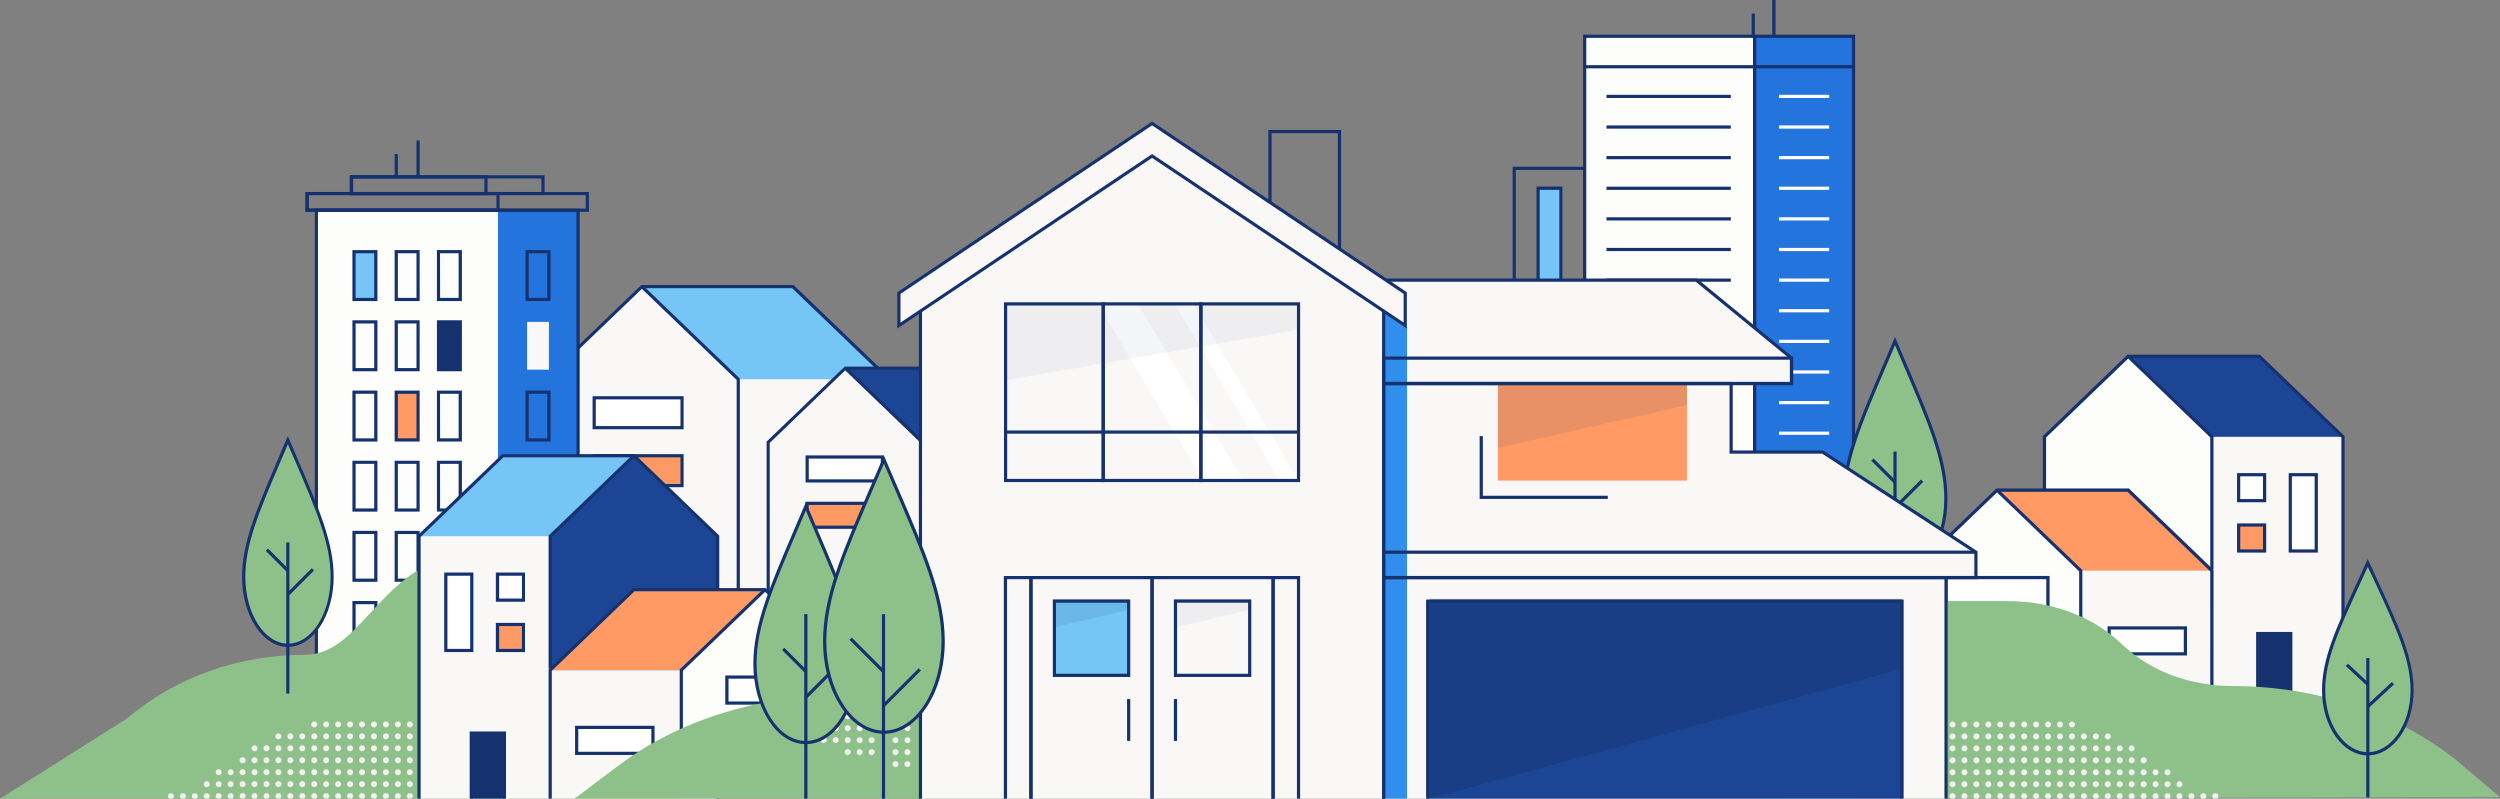 <svg id="Layer_1" data-name="Layer 1" xmlns="http://www.w3.org/2000/svg" viewBox="0 0 1171.98 374.42"><rect x="0" y="0" width="1171.98" height="374.42" fill="#808080" stroke="none"/><defs><style>.cls-1{fill:#f9f8f7;}.cls-2{fill:#76c5f7;}.cls-3{fill:#15326f;}.cls-4{fill:#fff;}.cls-5{fill:#ff9a65;}.cls-6{fill:#fdfdfc;}.cls-7{fill:#2474de;}.cls-8{fill:#1c4695;}.cls-9{fill:none;}.cls-10{fill:#8ec089;}.cls-11{fill:#f3f1ef;}.cls-12{fill:#318eee;}.cls-13{opacity:0.1;}.cls-14{opacity:0.05;}.cls-15{opacity:0.4;}</style></defs><title>lyp-hero</title><polygon class="cls-1" points="371.67 134.35 300.89 134.35 255.7 177.8 255.7 281.51 300.89 281.51 346.09 281.51 416.87 281.51 416.87 177.8 371.67 134.35"/><polygon class="cls-2" points="416.87 177.8 346.09 177.8 300.89 134.35 371.67 134.35 416.87 177.8"/><polygon class="cls-3" points="346.84 281.51 345.34 281.51 345.34 178.12 300.38 134.9 301.42 133.81 346.84 177.48 346.84 281.51"/><rect class="cls-4" x="278.55" y="186.47" width="41.17" height="14.01"/><path class="cls-3" d="M320.47,201.24H277.8V185.72h42.67Zm-41.17-1.5H319V187.22H279.3Z"/><rect class="cls-5" x="278.55" y="213.63" width="41.17" height="14.01"/><path class="cls-3" d="M320.47,228.39H277.8V212.88h42.67Zm-41.17-1.5H319V214.38H279.3Z"/><path class="cls-3" d="M417.62,282.26H255V177.48l45.64-43.88H372l.22.21,45.43,43.67Zm-161.17-1.5H416.12V178.12l-44.75-43H301.2l-44.75,43Z"/><rect class="cls-4" x="360.9" y="214.32" width="14.01" height="14.01"/><path class="cls-3" d="M375.66,229.09H360.15V213.57h15.51Zm-14-1.5h12.51V215.07H361.65Z"/><rect class="cls-5" x="388.05" y="214.32" width="14.01" height="14.01"/><path class="cls-3" d="M402.82,229.09H387.3V213.57h15.52Zm-14-1.5h12.52V215.07H388.8Z"/><rect class="cls-6" x="148.31" y="98.54" width="122.69" height="234.22"/><path class="cls-3" d="M234.19,99.29h-91V90h91Zm-89.46-1.5h88V91.47h-88Z"/><rect class="cls-7" x="233.44" y="98.54" width="37.56" height="234.22" transform="translate(504.45 431.31) rotate(180)"/><path class="cls-3" d="M271.75,333.52H147.56V97.79H271.75ZM149.06,332H270.25V99.29H149.06Z"/><rect class="cls-2" x="165.96" y="117.99" width="10.22" height="22.4"/><path class="cls-3" d="M176.93,141.14H165.21v-23.9h11.72Zm-10.22-1.5h8.72v-20.9h-8.72Z"/><path class="cls-3" d="M196.74,141.14H185v-23.9h11.72Zm-10.22-1.5h8.72v-20.9h-8.72Z"/><path class="cls-3" d="M176.93,174.05H165.21v-23.9h11.72Zm-10.22-1.5h8.72v-20.9h-8.72Z"/><path class="cls-3" d="M196.74,174.05H185v-23.9h11.72Zm-10.22-1.5h8.72v-20.9h-8.72Z"/><path class="cls-3" d="M216.54,141.14H204.82v-23.9h11.72Zm-10.22-1.5H215v-20.9h-8.72Z"/><rect class="cls-3" x="205.57" y="150.9" width="10.22" height="22.4"/><path class="cls-3" d="M216.54,174.05H204.82v-23.9h11.72Zm-10.22-1.5H215v-20.9h-8.72Z"/><path class="cls-3" d="M176.93,207H165.21v-23.9h11.72Zm-10.22-1.5h8.72v-20.9h-8.72Z"/><rect class="cls-5" x="185.77" y="183.8" width="10.22" height="22.4"/><path class="cls-3" d="M196.74,207H185v-23.9h11.72Zm-10.22-1.5h8.72v-20.9h-8.72Z"/><path class="cls-3" d="M216.54,207H204.82v-23.9h11.72Zm-10.22-1.5H215v-20.9h-8.72Z"/><path class="cls-3" d="M176.93,239.85H165.21V216h11.72Zm-10.22-1.5h8.72v-20.9h-8.72Z"/><path class="cls-3" d="M176.93,272.75H165.21v-23.9h11.72Zm-10.22-1.5h8.72v-20.9h-8.72Z"/><path class="cls-3" d="M176.93,305.66H165.21V281.75h11.72Zm-10.22-1.5h8.72V283.25h-8.72Z"/><path class="cls-3" d="M196.74,239.85H185V216h11.72Zm-10.22-1.5h8.72v-20.9h-8.72Z"/><path class="cls-3" d="M216.54,239.85H204.82V216h11.72Zm-10.22-1.5H215v-20.9h-8.72Z"/><path class="cls-3" d="M196.74,272.75H185v-23.9h11.72Zm-10.22-1.5h8.72v-20.9h-8.72Z"/><path class="cls-3" d="M216.54,272.75H204.82v-23.9h11.72Zm-10.22-1.5H215v-20.9h-8.72Z"/><path class="cls-3" d="M258.08,141.14H246.36v-23.9h11.72Zm-10.22-1.5h8.72v-20.9h-8.72Z"/><rect class="cls-1" x="247.11" y="150.9" width="10.22" height="22.4"/><path class="cls-3" d="M258.08,207H246.36v-23.9h11.72Zm-10.22-1.5h8.72v-20.9h-8.72Z"/><path class="cls-3" d="M258.08,239.85H246.36V216h11.72Zm-10.22-1.5h8.72v-20.9h-8.72Z"/><rect class="cls-5" x="247.11" y="249.6" width="10.22" height="22.4"/><path class="cls-3" d="M258.08,272.75H246.36v-23.9h11.72Zm-10.22-1.5h8.72v-20.9h-8.72Z"/><path class="cls-3" d="M276.08,99.29H143.23V90H276.08Zm-131.35-1.5H274.58V91.47H144.73Z"/><path class="cls-3" d="M255.3,91.47H164V82.16H255.3ZM165.52,90H253.8V83.66H165.52Z"/><path class="cls-3" d="M228.58,91.47H164V82.16h64.56ZM165.52,90h61.56V83.66H165.52Z"/><rect class="cls-3" x="185.02" y="72.23" width="1.5" height="10.68"/><rect class="cls-3" x="195.24" y="65.9" width="1.5" height="17"/><rect class="cls-3" x="175.88" y="305.92" width="29.99" height="23.71" transform="translate(-126.89 508.65) rotate(-90)"/><path class="cls-3" d="M203.48,333.52H178.27V302h25.21ZM179.77,332H202v-28.5H179.77Z"/><polygon class="cls-1" points="452.81 172.6 396.25 172.6 360.13 207.32 360.13 304.23 396.25 304.23 432.37 304.23 488.93 304.23 488.93 207.32 452.81 172.6"/><polygon class="cls-8" points="488.93 207.32 432.37 207.32 396.25 172.6 452.81 172.6 488.93 207.32"/><polygon class="cls-9" points="432.37 207.32 396.25 172.6 360.13 207.32 360.13 304.23 432.37 304.23 432.37 207.32"/><polygon class="cls-3" points="433.12 304.23 431.62 304.23 431.62 207.64 395.73 173.14 396.77 172.06 433.12 207 433.12 304.23"/><rect class="cls-4" x="378.39" y="214.25" width="35.27" height="11.2"/><path class="cls-3" d="M414.41,226.21H377.64V213.5h36.77Zm-35.27-1.5h33.77V215H379.14Z"/><rect class="cls-5" x="378.39" y="235.96" width="32.9" height="11.2"/><path class="cls-3" d="M412,247.91h-34.4v-12.7H412Zm-32.9-1.5h31.4v-9.7h-31.4Z"/><path class="cls-3" d="M489.68,305H359.38V207L396,171.85h57.16L489.68,207Zm-128.8-1.5h127.3V207.64l-35.67-34.29h-56l-35.67,34.29Z"/><rect class="cls-4" x="444.2" y="235.96" width="11.2" height="11.2"/><path class="cls-3" d="M456.15,247.91h-12.7v-12.7h12.7Zm-11.2-1.5h9.7v-9.7H445Z"/><rect class="cls-5" x="465.9" y="235.96" width="11.2" height="11.2"/><path class="cls-3" d="M477.85,247.91h-12.7v-12.7h12.7Zm-11.2-1.5h9.7v-9.7h-9.7Z"/><path class="cls-10" d="M319.39,258.72H227c-48,0-55.22,48.23-84,48.23-31.17,0-61.1,10.7-83.32,29.79L0,374.42H319.39Z"/><path class="cls-11" d="M79.39,374.42h1.47a1.4,1.4,0,0,0-.74-2.59,1.4,1.4,0,0,0-.73,2.59Zm5.6,0h1.47a1.4,1.4,0,0,0-.74-2.59,1.4,1.4,0,0,0-.73,2.59Zm5.6,0h1.47a1.4,1.4,0,0,0-.74-2.59,1.4,1.4,0,0,0-.73,2.59Zm6.33-8.19a1.4,1.4,0,1,0,1.4,1.4A1.4,1.4,0,0,0,96.92,366.23Zm-.73,8.19h1.47a1.4,1.4,0,0,0-.74-2.59,1.4,1.4,0,0,0-.73,2.59ZM101.12,362a1.4,1.4,0,1,0,1.4-1.4A1.4,1.4,0,0,0,101.12,362Zm0,5.6a1.4,1.4,0,1,0,1.4-1.4A1.4,1.4,0,0,0,101.12,367.63Zm.67,6.79h1.47a1.4,1.4,0,0,0-.74-2.59,1.4,1.4,0,0,0-.73,2.59ZM106.72,362a1.4,1.4,0,1,0,1.4-1.4A1.4,1.4,0,0,0,106.72,362Zm0,5.6a1.4,1.4,0,1,0,1.4-1.4A1.4,1.4,0,0,0,106.72,367.63Zm.67,6.79h1.47a1.4,1.4,0,0,0-.74-2.59,1.4,1.4,0,0,0-.73,2.59Zm4.93-18a1.4,1.4,0,1,0,1.4-1.4A1.4,1.4,0,0,0,112.32,356.43Zm0,5.6a1.4,1.4,0,1,0,1.4-1.4A1.4,1.4,0,0,0,112.32,362Zm0,5.6a1.4,1.4,0,1,0,1.4-1.4A1.4,1.4,0,0,0,112.32,367.63Zm.67,6.79h1.47a1.4,1.4,0,0,0-.74-2.59,1.4,1.4,0,0,0-.73,2.59Zm4.93-23.59a1.4,1.4,0,1,0,1.4-1.4A1.4,1.4,0,0,0,117.92,350.83Zm0,5.6a1.4,1.4,0,1,0,1.4-1.4A1.4,1.4,0,0,0,117.92,356.43Zm0,5.6a1.4,1.4,0,1,0,1.4-1.4A1.4,1.4,0,0,0,117.92,362Zm0,5.6a1.4,1.4,0,1,0,1.4-1.4A1.4,1.4,0,0,0,117.92,367.63Zm.67,6.79h1.47a1.4,1.4,0,0,0-.74-2.59,1.4,1.4,0,0,0-.73,2.59Zm4.93-23.59a1.4,1.4,0,1,0,1.4-1.4A1.4,1.4,0,0,0,123.52,350.83Zm0,5.6a1.4,1.4,0,1,0,1.4-1.4A1.4,1.4,0,0,0,123.52,356.43Zm0,5.6a1.4,1.4,0,1,0,1.4-1.4A1.4,1.4,0,0,0,123.52,362Zm0,5.6a1.4,1.4,0,1,0,1.4-1.4A1.4,1.4,0,0,0,123.52,367.63Zm.67,6.79h1.47a1.4,1.4,0,0,0-.74-2.59,1.4,1.4,0,0,0-.73,2.59Zm4.93-29.19a1.4,1.4,0,1,0,1.4-1.4A1.4,1.4,0,0,0,129.12,345.23Zm0,5.6a1.4,1.4,0,1,0,1.4-1.4A1.4,1.4,0,0,0,129.12,350.83Zm0,5.6a1.4,1.4,0,1,0,1.4-1.4A1.4,1.4,0,0,0,129.12,356.43Zm0,5.6a1.4,1.4,0,1,0,1.4-1.4A1.4,1.4,0,0,0,129.12,362Zm0,5.6a1.4,1.4,0,1,0,1.4-1.4A1.4,1.4,0,0,0,129.12,367.63Zm.67,6.79h1.47a1.4,1.4,0,0,0-.74-2.59,1.4,1.4,0,0,0-.73,2.59Zm4.93-29.19a1.4,1.4,0,1,0,1.4-1.4A1.4,1.4,0,0,0,134.72,345.23Zm0,5.6a1.4,1.4,0,1,0,1.4-1.4A1.4,1.4,0,0,0,134.72,350.83Zm0,5.6a1.4,1.4,0,1,0,1.4-1.4A1.4,1.4,0,0,0,134.72,356.43Zm0,5.6a1.4,1.4,0,1,0,1.4-1.4A1.4,1.4,0,0,0,134.72,362Zm0,5.6a1.4,1.4,0,1,0,1.4-1.4A1.4,1.4,0,0,0,134.72,367.63Zm.67,6.79h1.47a1.4,1.4,0,0,0-.74-2.59,1.4,1.4,0,0,0-.73,2.59Zm4.93-29.19a1.4,1.4,0,1,0,1.4-1.4A1.4,1.4,0,0,0,140.32,345.23Zm0,5.6a1.4,1.4,0,1,0,1.4-1.4A1.4,1.4,0,0,0,140.32,350.83Zm0,5.6a1.4,1.4,0,1,0,1.4-1.4A1.4,1.4,0,0,0,140.32,356.43Zm0,5.6a1.4,1.4,0,1,0,1.4-1.4A1.4,1.4,0,0,0,140.32,362Zm0,5.6a1.4,1.4,0,1,0,1.4-1.4A1.4,1.4,0,0,0,140.32,367.63Zm.67,6.79h1.47a1.4,1.4,0,0,0-.74-2.59,1.4,1.4,0,0,0-.73,2.59Zm4.93-34.79a1.4,1.4,0,1,0,1.4-1.4A1.4,1.4,0,0,0,145.92,339.63Zm0,5.6a1.4,1.4,0,1,0,1.4-1.4A1.4,1.4,0,0,0,145.92,345.23Zm0,5.6a1.4,1.4,0,1,0,1.4-1.4A1.4,1.4,0,0,0,145.92,350.83Zm0,5.6a1.4,1.4,0,1,0,1.4-1.4A1.4,1.4,0,0,0,145.92,356.43Zm0,5.6a1.4,1.4,0,1,0,1.4-1.4A1.4,1.4,0,0,0,145.92,362Zm0,5.6a1.4,1.4,0,1,0,1.4-1.4A1.4,1.4,0,0,0,145.92,367.63Zm.67,6.79h1.47a1.4,1.4,0,0,0-.74-2.59,1.4,1.4,0,0,0-.73,2.59Zm4.93-34.79a1.4,1.4,0,1,0,1.4-1.4A1.4,1.4,0,0,0,151.52,339.63Zm0,5.6a1.4,1.4,0,1,0,1.4-1.4A1.4,1.4,0,0,0,151.52,345.23Zm0,5.6a1.4,1.4,0,1,0,1.4-1.4A1.4,1.4,0,0,0,151.52,350.83Zm0,5.6a1.4,1.4,0,1,0,1.4-1.4A1.4,1.4,0,0,0,151.52,356.43Zm0,5.6a1.4,1.4,0,1,0,1.4-1.4A1.4,1.4,0,0,0,151.52,362Zm0,5.6a1.4,1.4,0,1,0,1.4-1.4A1.4,1.4,0,0,0,151.52,367.63Zm.67,6.79h1.47a1.4,1.4,0,0,0-.74-2.59,1.4,1.4,0,0,0-.73,2.59Zm6.33-36.19a1.4,1.4,0,1,0,1.4,1.4A1.4,1.4,0,0,0,158.52,338.23Zm-1.4,7a1.4,1.4,0,1,0,1.4-1.4A1.4,1.4,0,0,0,157.12,345.23Zm0,5.6a1.4,1.4,0,1,0,1.4-1.4A1.4,1.4,0,0,0,157.12,350.83Zm0,5.6a1.4,1.4,0,1,0,1.4-1.4A1.4,1.4,0,0,0,157.12,356.43Zm0,5.6a1.4,1.4,0,1,0,1.4-1.4A1.4,1.4,0,0,0,157.12,362Zm0,5.6a1.4,1.4,0,1,0,1.4-1.4A1.4,1.4,0,0,0,157.12,367.63Zm.67,6.79h1.47a1.4,1.4,0,0,0-.74-2.59,1.4,1.4,0,0,0-.73,2.59Zm4.93-34.79a1.4,1.4,0,1,0,1.4-1.4A1.4,1.4,0,0,0,162.72,339.63Zm0,5.6a1.4,1.4,0,1,0,1.4-1.4A1.4,1.4,0,0,0,162.72,345.23Zm0,5.6a1.4,1.4,0,1,0,1.4-1.4A1.4,1.4,0,0,0,162.72,350.83Zm0,5.6a1.4,1.4,0,1,0,1.4-1.4A1.4,1.4,0,0,0,162.72,356.43Zm0,5.6a1.4,1.4,0,1,0,1.4-1.4A1.4,1.4,0,0,0,162.72,362Zm0,5.6a1.4,1.4,0,1,0,1.4-1.4A1.4,1.4,0,0,0,162.72,367.63Zm.67,6.79h1.47a1.4,1.4,0,0,0-.74-2.59,1.4,1.4,0,0,0-.73,2.59Zm4.93-34.79a1.4,1.4,0,1,0,1.4-1.4A1.4,1.4,0,0,0,168.32,339.63Zm0,5.6a1.4,1.4,0,1,0,1.4-1.4A1.4,1.4,0,0,0,168.32,345.23Zm0,5.6a1.4,1.4,0,1,0,1.4-1.4A1.4,1.4,0,0,0,168.32,350.83Zm0,5.6a1.4,1.4,0,1,0,1.4-1.4A1.4,1.4,0,0,0,168.32,356.43Zm0,5.6a1.4,1.4,0,1,0,1.4-1.4A1.4,1.4,0,0,0,168.32,362Zm0,5.6a1.4,1.4,0,1,0,1.4-1.4A1.4,1.4,0,0,0,168.32,367.63Zm.67,6.79h1.47a1.4,1.4,0,0,0-.74-2.59,1.4,1.4,0,0,0-.73,2.59Zm4.93-34.79a1.4,1.4,0,1,0,1.4-1.4A1.4,1.4,0,0,0,173.92,339.63Zm0,5.6a1.4,1.4,0,1,0,1.4-1.4A1.4,1.4,0,0,0,173.92,345.23Zm0,5.6a1.4,1.4,0,1,0,1.4-1.4A1.4,1.4,0,0,0,173.92,350.83Zm0,5.6a1.4,1.4,0,1,0,1.4-1.4A1.4,1.4,0,0,0,173.92,356.43Zm0,5.6a1.4,1.4,0,1,0,1.4-1.4A1.4,1.4,0,0,0,173.92,362Zm0,5.6a1.4,1.4,0,1,0,1.4-1.4A1.4,1.4,0,0,0,173.92,367.63Zm.67,6.79h1.47a1.4,1.4,0,0,0-.74-2.59,1.4,1.4,0,0,0-.73,2.59Zm4.93-34.79a1.4,1.4,0,1,0,1.4-1.4A1.4,1.4,0,0,0,179.52,339.63Zm0,5.6a1.4,1.4,0,1,0,1.4-1.4A1.4,1.4,0,0,0,179.52,345.23Zm0,5.6a1.4,1.4,0,1,0,1.4-1.4A1.4,1.4,0,0,0,179.52,350.83Zm0,5.6a1.4,1.4,0,1,0,1.4-1.4A1.4,1.4,0,0,0,179.52,356.43Zm0,5.6a1.4,1.4,0,1,0,1.4-1.4A1.4,1.4,0,0,0,179.52,362Zm0,5.6a1.4,1.4,0,1,0,1.4-1.4A1.4,1.4,0,0,0,179.52,367.63Zm.67,6.79h1.47a1.4,1.4,0,0,0-.74-2.59,1.4,1.4,0,0,0-.73,2.59Zm4.93-34.79a1.4,1.4,0,1,0,1.4-1.4A1.4,1.4,0,0,0,185.12,339.63Zm0,5.6a1.4,1.4,0,1,0,1.4-1.4A1.4,1.4,0,0,0,185.12,345.23Zm0,5.6a1.4,1.4,0,1,0,1.4-1.4A1.4,1.4,0,0,0,185.12,350.83Zm0,5.6a1.4,1.4,0,1,0,1.4-1.4A1.4,1.4,0,0,0,185.12,356.43Zm0,5.6a1.4,1.4,0,1,0,1.4-1.4A1.4,1.4,0,0,0,185.12,362Zm0,5.6a1.4,1.4,0,1,0,1.4-1.4A1.4,1.4,0,0,0,185.12,367.63Zm.67,6.79h1.47a1.4,1.4,0,0,0-.74-2.59,1.4,1.4,0,0,0-.73,2.59Zm4.93-34.79a1.4,1.4,0,1,0,1.4-1.4A1.4,1.4,0,0,0,190.72,339.63Zm0,5.6a1.4,1.4,0,1,0,1.4-1.4A1.4,1.4,0,0,0,190.72,345.23Zm0,5.6a1.4,1.4,0,1,0,1.4-1.4A1.4,1.4,0,0,0,190.72,350.83Zm0,5.6a1.4,1.4,0,1,0,1.4-1.4A1.4,1.4,0,0,0,190.72,356.43Zm0,5.6a1.4,1.4,0,1,0,1.4-1.4A1.4,1.4,0,0,0,190.72,362Zm0,5.6a1.4,1.4,0,1,0,1.4-1.4A1.4,1.4,0,0,0,190.72,367.63Zm.67,6.79h1.47a1.4,1.4,0,0,0-.74-2.59,1.4,1.4,0,0,0-.73,2.59Z"/><polyline class="cls-1" points="196.44 374.42 196.44 251.39 235.7 213.65 297.18 213.65 336.43 251.39 336.43 374.42"/><polygon class="cls-8" points="336.43 251.39 297.17 213.65 257.92 251.39 257.92 314.15 336.43 314.15 336.43 251.39"/><polygon class="cls-2" points="196.44 251.39 257.92 251.39 297.17 213.65 235.7 213.65 196.44 251.39"/><polygon class="cls-3" points="258.67 313.47 257.17 313.47 257.17 251.07 296.65 213.11 297.69 214.19 258.67 251.71 258.67 313.47"/><polygon class="cls-3" points="337.18 374.42 335.68 374.42 335.68 251.71 296.87 214.4 236 214.4 197.19 251.71 197.19 374.42 195.69 374.42 195.69 251.07 235.4 212.9 297.48 212.9 337.18 251.07 337.18 374.42"/><polygon class="cls-6" points="397.91 314.15 358.65 276.42 319.39 314.15 319.39 367.63 397.91 367.63 397.91 314.15"/><polygon class="cls-5" points="257.92 314.15 319.39 314.15 358.65 276.42 297.17 276.42 257.92 314.15"/><polygon class="cls-3" points="320.14 370.06 318.64 370.06 318.64 313.83 358.13 275.88 359.17 276.96 320.14 314.47 320.14 370.06"/><polygon class="cls-3" points="258.67 374.42 257.17 374.42 257.17 313.83 296.87 275.67 358.95 275.67 398.66 313.83 398.66 367.63 397.16 367.63 397.16 314.47 358.35 277.17 297.48 277.17 258.67 314.47 258.67 374.42"/><rect class="cls-4" x="340.77" y="317.41" width="35.76" height="12.17"/><path class="cls-3" d="M377.28,330.33H340V316.66h37.26Zm-35.76-1.5h34.26V318.16H341.52Z"/><rect class="cls-4" x="197.19" y="280.96" width="35.76" height="12.17" transform="translate(502.12 71.97) rotate(90)"/><path class="cls-3" d="M221.91,305.67H208.24V268.41h13.67Zm-12.17-1.5h10.67V269.91H209.74Z"/><rect class="cls-4" x="270.34" y="340.99" width="35.76" height="12.17"/><path class="cls-3" d="M306.85,353.92H269.59V340.24h37.26Zm-35.76-1.5h34.26V341.74H271.09Z"/><rect class="cls-5" x="340.77" y="340.99" width="35.76" height="12.17"/><path class="cls-3" d="M377.28,353.92H340V340.24h37.26Zm-35.76-1.5h34.26V341.74H341.52Z"/><rect class="cls-4" x="233.2" y="269.16" width="12.17" height="12.17" transform="translate(514.53 35.97) rotate(90)"/><path class="cls-3" d="M246.12,282.09H232.45V268.41h13.67ZM234,280.59h10.67V269.91H234Z"/><rect class="cls-5" x="233.2" y="292.75" width="12.17" height="12.17" transform="translate(538.12 59.55) rotate(90)"/><path class="cls-3" d="M246.12,305.67H232.45V292h13.67ZM234,304.17h10.67V293.5H234Z"/><path class="cls-3" d="M220.93,374.42V343.64h15.53v30.78"/><polygon class="cls-3" points="237.21 374.42 235.71 374.42 235.71 344.39 221.68 344.39 221.68 374.42 220.18 374.42 220.18 342.89 237.21 342.89 237.21 374.42"/><polygon class="cls-1" points="1059.13 167.02 997.65 167.02 958.39 204.76 958.39 344.59 997.65 344.59 1036.91 344.59 1098.39 344.59 1098.39 204.76 1059.13 167.02"/><polygon class="cls-6" points="958.39 204.76 997.65 167.02 1036.91 204.76 1036.91 267.53 958.39 267.53 958.39 204.76"/><polygon class="cls-8" points="1098.39 204.76 1036.91 204.76 997.65 167.02 1059.13 167.02 1098.39 204.76"/><polygon class="cls-3" points="1037.66 266.84 1036.16 266.84 1036.16 205.08 997.13 167.56 998.17 166.48 1037.66 204.44 1037.66 266.84"/><path class="cls-3" d="M1099.14,345.34H957.65V204.44l39.7-38.17h62.08l39.71,38.17Zm-140-1.5h138.49V205.08l-38.81-37.31H998l-38.81,37.31Z"/><polygon class="cls-6" points="896.92 267.53 936.18 229.79 975.44 267.53 975.44 357.61 896.92 357.61 896.92 267.53"/><polygon class="cls-5" points="1036.91 267.53 975.44 267.53 936.18 229.79 997.65 229.79 1036.91 267.53"/><polygon class="cls-3" points="976.19 329.61 974.69 329.61 974.69 267.85 935.66 230.33 936.7 229.25 976.19 267.21 976.19 329.61"/><path class="cls-3" d="M1037.66,330.36H896.17V267.21L935.88,229H998l39.7,38.17Zm-140-1.5h138.49v-61l-38.81-37.31H936.48l-38.81,37.31Z"/><rect class="cls-4" x="912.29" y="270.78" width="47.77" height="22.79" transform="translate(1872.36 564.35) rotate(-180)"/><path class="cls-3" d="M960.82,294.32H911.54V270h49.28ZM913,292.82h46.28V271.53H913Z"/><rect class="cls-4" x="1061.88" y="234.33" width="35.76" height="12.17" transform="translate(1320.17 -839.34) rotate(90)"/><path class="cls-3" d="M1086.59,259.05h-13.67V221.79h13.67Zm-12.17-1.5h10.67V223.29h-10.67Z"/><rect class="cls-4" x="988.73" y="294.37" width="35.76" height="12.17" transform="translate(2013.21 600.91) rotate(-180)"/><path class="cls-3" d="M1025.24,307.29H988V293.62h37.26Zm-35.76-1.5h34.26V295.12H989.48Z"/><rect class="cls-4" x="1049.46" y="222.54" width="12.17" height="12.17" transform="translate(1284.17 -826.92) rotate(90)"/><path class="cls-3" d="M1062.38,235.46h-13.67V221.79h13.67Zm-12.17-1.5h10.67V223.29h-10.67Z"/><rect class="cls-5" x="1049.46" y="246.12" width="12.17" height="12.17" transform="translate(1307.76 -803.34) rotate(90)"/><path class="cls-3" d="M1062.38,259.05h-13.67V245.37h13.67Zm-12.17-1.5h10.67V246.87h-10.67Z"/><rect class="cls-3" x="1049.84" y="305.55" width="32.6" height="15.53" transform="translate(752.83 1379.45) rotate(-90)"/><path class="cls-3" d="M1074.65,330.36h-17v-34.1h17Zm-15.53-1.5h14v-31.1h-14Z"/><path class="cls-3" d="M743.64,335.12H709.11V78.17h34.53Zm-33-1.5h31.53V79.67H710.61Z"/><rect class="cls-2" x="662.47" y="146.79" width="127.81" height="10.64" transform="translate(878.49 -574.26) rotate(90)"/><path class="cls-3" d="M732.45,216.77H720.3V87.46h12.15Zm-10.65-1.5H731V89H721.8Z"/><path class="cls-10" d="M615.75,287.93H500c-20,0-39,6.61-52.12,18.13l-2.61,2.29c-12.72,11.15-31.13,17.55-50.48,17.55-39,0-76.52,11.72-104.36,32.64l-21.14,15.88H615.75Z"/><path class="cls-11" d="M365.19,330.16a1.4,1.4,0,1,0-1.4,1.4A1.4,1.4,0,0,0,365.19,330.16Zm4.2,7a1.4,1.4,0,1,0-1.4-1.4A1.4,1.4,0,0,0,369.39,337.16Zm0-5.6a1.4,1.4,0,1,0-1.4-1.4A1.4,1.4,0,0,0,369.39,331.56Zm5.6,5.6a1.4,1.4,0,1,0-1.4-1.4A1.4,1.4,0,0,0,375,337.16Zm0-5.6a1.4,1.4,0,1,0-1.4-1.4A1.4,1.4,0,0,0,375,331.56Zm5.6,11.2a1.4,1.4,0,1,0-1.4-1.4A1.4,1.4,0,0,0,380.59,342.76Zm0-5.6a1.4,1.4,0,1,0-1.4-1.4A1.4,1.4,0,0,0,380.59,337.16Zm0-5.6a1.4,1.4,0,1,0-1.4-1.4A1.4,1.4,0,0,0,380.59,331.56Zm5.6,16.8a1.4,1.4,0,1,0-1.4-1.4A1.4,1.4,0,0,0,386.19,348.36Zm0-5.6a1.4,1.4,0,1,0-1.4-1.4A1.4,1.4,0,0,0,386.19,342.76Zm0-5.6a1.4,1.4,0,1,0-1.4-1.4A1.4,1.4,0,0,0,386.19,337.16Zm0-5.6a1.4,1.4,0,1,0-1.4-1.4A1.4,1.4,0,0,0,386.19,331.56Zm5.6,16.8a1.4,1.4,0,1,0-1.4-1.4A1.4,1.4,0,0,0,391.79,348.36Zm0-5.6a1.4,1.4,0,1,0-1.4-1.4A1.4,1.4,0,0,0,391.79,342.76Zm0-5.6a1.4,1.4,0,1,0-1.4-1.4A1.4,1.4,0,0,0,391.79,337.16Zm0-5.6a1.4,1.4,0,1,0-1.4-1.4A1.4,1.4,0,0,0,391.79,331.56Zm5.6,22.4a1.4,1.4,0,1,0-1.4-1.4A1.4,1.4,0,0,0,397.39,354Zm0-5.6A1.4,1.4,0,1,0,396,347,1.4,1.4,0,0,0,397.39,348.36Zm0-5.6a1.4,1.4,0,1,0-1.4-1.4A1.4,1.4,0,0,0,397.39,342.76Zm0-5.6a1.4,1.4,0,1,0-1.4-1.4A1.4,1.4,0,0,0,397.39,337.16Zm0-5.6a1.4,1.4,0,1,0-1.4-1.4A1.4,1.4,0,0,0,397.39,331.56ZM403,354a1.4,1.4,0,1,0-1.4-1.4A1.4,1.4,0,0,0,403,354Zm0-5.6a1.4,1.4,0,1,0-1.4-1.4A1.4,1.4,0,0,0,403,348.36Zm0-5.6a1.4,1.4,0,1,0-1.4-1.4A1.4,1.4,0,0,0,403,342.76Zm0-5.6a1.4,1.4,0,1,0-1.4-1.4A1.4,1.4,0,0,0,403,337.16Zm0-5.6a1.4,1.4,0,1,0-1.4-1.4A1.4,1.4,0,0,0,403,331.56Zm5.6,22.4a1.4,1.4,0,1,0-1.4-1.4A1.4,1.4,0,0,0,408.59,354Zm0-5.6a1.4,1.4,0,1,0-1.4-1.4A1.4,1.4,0,0,0,408.59,348.36Zm0-5.6a1.4,1.4,0,1,0-1.4-1.4A1.4,1.4,0,0,0,408.59,342.76Zm0-5.6a1.4,1.4,0,1,0-1.4-1.4A1.4,1.4,0,0,0,408.59,337.16Zm0-5.6a1.4,1.4,0,1,0-1.4-1.4A1.4,1.4,0,0,0,408.59,331.56Zm11.2,28a1.4,1.4,0,1,0-1.4-1.4A1.4,1.4,0,0,0,419.79,359.56Zm0-5.6a1.4,1.4,0,1,0-1.4-1.4A1.4,1.4,0,0,0,419.79,354Zm0-5.6a1.4,1.4,0,1,0-1.4-1.4A1.4,1.4,0,0,0,419.79,348.36Zm0-5.6a1.4,1.4,0,1,0-1.4-1.4A1.4,1.4,0,0,0,419.79,342.76Zm0-5.6a1.4,1.4,0,1,0-1.4-1.4A1.4,1.4,0,0,0,419.79,337.16Zm0-5.6a1.4,1.4,0,1,0-1.4-1.4A1.4,1.4,0,0,0,419.79,331.56Zm7,26.6a1.4,1.4,0,1,0-1.4,1.4A1.4,1.4,0,0,0,426.79,358.16Zm-1.4-4.2a1.4,1.4,0,1,0-1.4-1.4A1.4,1.4,0,0,0,425.39,354Zm0-5.6A1.4,1.4,0,1,0,424,347,1.4,1.4,0,0,0,425.39,348.36Zm0-5.6a1.4,1.4,0,1,0-1.4-1.4A1.4,1.4,0,0,0,425.39,342.76Zm0-5.6a1.4,1.4,0,1,0-1.4-1.4A1.4,1.4,0,0,0,425.39,337.16Zm0-5.6a1.4,1.4,0,1,0-1.4-1.4A1.4,1.4,0,0,0,425.39,331.56Z"/><rect class="cls-6" x="742.89" y="17" width="79.7" height="300.88"/><path class="cls-3" d="M823.34,318.63h-81.2V16.25h81.2Zm-79.7-1.5h78.2V17.75h-78.2Z"/><rect class="cls-7" x="822.59" y="17" width="46.33" height="300.88" transform="translate(1691.51 334.88) rotate(180)"/><path class="cls-3" d="M869.67,318.63H821.84V16.25h47.83Zm-46.33-1.5h44.83V17.75H823.34Z"/><rect class="cls-3" x="753.11" y="44.44" width="58.28" height="1.5"/><rect class="cls-3" x="753.11" y="58.8" width="58.28" height="1.5"/><rect class="cls-3" x="753.11" y="73.15" width="58.28" height="1.5"/><rect class="cls-3" x="753.11" y="87.51" width="58.28" height="1.5"/><rect class="cls-3" x="753.11" y="101.86" width="58.28" height="1.5"/><rect class="cls-3" x="753.11" y="116.21" width="58.28" height="1.5"/><rect class="cls-3" x="753.11" y="130.57" width="58.28" height="1.5"/><rect class="cls-3" x="753.11" y="144.92" width="58.28" height="1.5"/><rect class="cls-3" x="753.11" y="159.28" width="58.28" height="1.5"/><rect class="cls-3" x="753.11" y="173.63" width="58.28" height="1.5"/><rect class="cls-3" x="753.11" y="187.99" width="58.28" height="1.5"/><rect class="cls-3" x="753.11" y="202.34" width="58.28" height="1.5"/><rect class="cls-3" x="753.11" y="216.69" width="58.28" height="1.5"/><rect class="cls-3" x="753.11" y="231.05" width="58.28" height="1.5"/><rect class="cls-3" x="753.11" y="245.4" width="58.28" height="1.5"/><rect class="cls-3" x="753.11" y="259.76" width="58.28" height="1.5"/><rect class="cls-3" x="753.11" y="274.11" width="58.28" height="1.5"/><rect class="cls-4" x="833.98" y="44.44" width="23.54" height="1.5"/><rect class="cls-4" x="833.98" y="58.8" width="23.54" height="1.5"/><rect class="cls-4" x="833.98" y="73.15" width="23.54" height="1.5"/><rect class="cls-4" x="833.98" y="87.51" width="23.54" height="1.5"/><rect class="cls-4" x="833.98" y="101.86" width="23.54" height="1.5"/><rect class="cls-4" x="833.98" y="116.21" width="23.54" height="1.5"/><rect class="cls-4" x="833.98" y="130.57" width="23.54" height="1.5"/><rect class="cls-4" x="833.98" y="144.92" width="23.54" height="1.5"/><rect class="cls-4" x="833.98" y="159.28" width="23.54" height="1.5"/><rect class="cls-4" x="833.98" y="173.63" width="23.54" height="1.5"/><rect class="cls-4" x="833.98" y="187.99" width="23.54" height="1.5"/><rect class="cls-4" x="833.98" y="202.34" width="23.54" height="1.5"/><rect class="cls-4" x="833.98" y="216.69" width="23.54" height="1.5"/><rect class="cls-4" x="833.98" y="231.05" width="23.54" height="1.5"/><rect class="cls-4" x="833.98" y="245.4" width="23.54" height="1.5"/><rect class="cls-4" x="833.98" y="259.76" width="23.54" height="1.5"/><rect class="cls-4" x="833.98" y="274.11" width="23.54" height="1.5"/><rect class="cls-3" x="742.89" y="30.54" width="126.03" height="1.5"/><rect class="cls-3" x="821.16" y="6.33" width="1.5" height="10.68"/><rect class="cls-3" x="830.84" width="1.5" height="17"/><path class="cls-10" d="M864.52,233.7c0-20.39,9.47-39.79,23.85-73.79,14.37,34,23.84,53.4,23.84,73.79s-10.67,36.9-23.84,36.9S864.52,254.08,864.52,233.7Z"/><path class="cls-3" d="M888.37,271.35c-13.56,0-24.6-16.89-24.6-37.65,0-18.12,7.56-35.81,19-62.58q2.34-5.46,4.9-11.5l.69-1.63.69,1.63q2.55,6,4.9,11.5c11.44,26.77,19,44.46,19,62.58C913,254.46,901.93,271.35,888.37,271.35Zm0-109.52q-2.19,5.16-4.21,9.88c-11.37,26.6-18.89,44.17-18.89,62,0,19.93,10.36,36.15,23.1,36.15s23.09-16.22,23.09-36.15c0-17.82-7.51-35.39-18.88-62Q890.56,167,888.37,161.83Z"/><rect class="cls-3" x="885.74" y="230.95" width="17.96" height="1.5" transform="translate(98.22 700.52) rotate(-45)"/><rect class="cls-3" x="882.31" y="213.22" width="1.5" height="15.03" transform="translate(102.58 689.1) rotate(-45)"/><rect class="cls-3" x="887.62" y="211.7" width="1.5" height="85.23"/><path class="cls-10" d="M825.59,281.79H941.32c20,0,39,6.94,52.12,19l2.62,2.4c12.71,11.71,31.12,18.42,50.48,18.42,39,0,76.52,12.3,104.35,34.25L1172,373.71l-346.39.71Z"/><path class="cls-11" d="M1039.92,373.23a1.4,1.4,0,1,0-2.13,1.19h1.47A1.39,1.39,0,0,0,1039.92,373.23Zm-5.6,0a1.4,1.4,0,1,0-2.13,1.19h1.47A1.39,1.39,0,0,0,1034.32,373.23Zm-5.6,0a1.4,1.4,0,1,0-2.13,1.19h1.47A1.39,1.39,0,0,0,1028.72,373.23Zm-8.4-5.6a1.4,1.4,0,1,0,1.4-1.4A1.4,1.4,0,0,0,1020.32,367.63Zm2.8,5.6a1.4,1.4,0,1,0-2.13,1.19h1.47A1.39,1.39,0,0,0,1023.12,373.23Zm-7-12.6a1.4,1.4,0,1,0,1.4,1.4A1.4,1.4,0,0,0,1016.12,360.63Zm0,5.6a1.4,1.4,0,1,0,1.4,1.4A1.4,1.4,0,0,0,1016.12,366.23Zm1.4,7a1.4,1.4,0,1,0-2.13,1.19h1.47A1.39,1.39,0,0,0,1017.52,373.23Zm-7-12.6a1.4,1.4,0,1,0,1.4,1.4A1.4,1.4,0,0,0,1010.52,360.63Zm0,5.6a1.4,1.4,0,1,0,1.4,1.4A1.4,1.4,0,0,0,1010.52,366.23Zm1.4,7a1.4,1.4,0,1,0-2.13,1.19h1.47A1.39,1.39,0,0,0,1011.92,373.23Zm-7-18.2a1.4,1.4,0,1,0,1.4,1.4A1.4,1.4,0,0,0,1004.92,355Zm0,5.6a1.4,1.4,0,1,0,1.4,1.4A1.4,1.4,0,0,0,1004.92,360.63Zm0,5.6a1.4,1.4,0,1,0,1.4,1.4A1.4,1.4,0,0,0,1004.92,366.23Zm1.4,7a1.4,1.4,0,1,0-2.13,1.19h1.47A1.39,1.39,0,0,0,1006.32,373.23Zm-7-23.8a1.4,1.4,0,1,0,1.4,1.4A1.4,1.4,0,0,0,999.32,349.43Zm0,5.6a1.4,1.4,0,1,0,1.4,1.4A1.4,1.4,0,0,0,999.32,355Zm0,5.6a1.4,1.4,0,1,0,1.4,1.4A1.4,1.4,0,0,0,999.32,360.63Zm0,5.6a1.4,1.4,0,1,0,1.4,1.4A1.4,1.4,0,0,0,999.32,366.23Zm1.4,7a1.4,1.4,0,1,0-2.13,1.19h1.47A1.39,1.39,0,0,0,1000.72,373.23Zm-7-23.8a1.4,1.4,0,1,0,1.4,1.4A1.4,1.4,0,0,0,993.72,349.43Zm0,5.6a1.4,1.4,0,1,0,1.4,1.4A1.4,1.4,0,0,0,993.72,355Zm0,5.6a1.4,1.4,0,1,0,1.4,1.4A1.4,1.4,0,0,0,993.72,360.63Zm0,5.6a1.4,1.4,0,1,0,1.4,1.4A1.4,1.4,0,0,0,993.72,366.23Zm1.4,7a1.4,1.4,0,1,0-2.13,1.19h1.47A1.39,1.39,0,0,0,995.12,373.23Zm-7-29.4a1.4,1.4,0,1,0,1.4,1.4A1.4,1.4,0,0,0,988.12,343.83Zm0,5.6a1.4,1.4,0,1,0,1.4,1.4A1.4,1.4,0,0,0,988.12,349.43Zm0,5.6a1.4,1.4,0,1,0,1.4,1.4A1.4,1.4,0,0,0,988.12,355Zm0,5.6a1.4,1.4,0,1,0,1.4,1.4A1.4,1.4,0,0,0,988.12,360.63Zm0,5.6a1.4,1.4,0,1,0,1.4,1.4A1.4,1.4,0,0,0,988.12,366.23Zm1.4,7a1.4,1.4,0,1,0-2.13,1.19h1.47A1.39,1.39,0,0,0,989.52,373.23Zm-7-29.4a1.4,1.4,0,1,0,1.4,1.4A1.4,1.4,0,0,0,982.52,343.83Zm0,5.6a1.4,1.4,0,1,0,1.4,1.4A1.4,1.4,0,0,0,982.52,349.43Zm0,5.6a1.4,1.4,0,1,0,1.4,1.4A1.4,1.4,0,0,0,982.52,355Zm0,5.6a1.4,1.4,0,1,0,1.4,1.4A1.4,1.4,0,0,0,982.52,360.63Zm0,5.6a1.4,1.4,0,1,0,1.4,1.4A1.4,1.4,0,0,0,982.52,366.23Zm1.4,7a1.4,1.4,0,1,0-2.13,1.19h1.47A1.39,1.39,0,0,0,983.92,373.23Zm-7-29.4a1.4,1.4,0,1,0,1.4,1.4A1.4,1.4,0,0,0,976.92,343.83Zm0,5.6a1.4,1.4,0,1,0,1.4,1.4A1.4,1.4,0,0,0,976.92,349.43Zm0,5.6a1.4,1.4,0,1,0,1.4,1.4A1.4,1.4,0,0,0,976.92,355Zm0,5.6a1.4,1.4,0,1,0,1.4,1.4A1.4,1.4,0,0,0,976.92,360.63Zm0,5.6a1.4,1.4,0,1,0,1.4,1.4A1.4,1.4,0,0,0,976.92,366.23Zm1.4,7a1.4,1.4,0,1,0-2.13,1.19h1.47A1.39,1.39,0,0,0,978.32,373.23Zm-7-35a1.4,1.4,0,1,0,1.4,1.4A1.4,1.4,0,0,0,971.32,338.23Zm0,5.6a1.4,1.4,0,1,0,1.4,1.4A1.4,1.4,0,0,0,971.32,343.83Zm0,5.6a1.4,1.4,0,1,0,1.4,1.4A1.4,1.4,0,0,0,971.32,349.43Zm0,5.6a1.4,1.4,0,1,0,1.4,1.4A1.4,1.4,0,0,0,971.32,355Zm0,5.6a1.4,1.4,0,1,0,1.4,1.4A1.4,1.4,0,0,0,971.32,360.63Zm0,5.6a1.4,1.4,0,1,0,1.4,1.4A1.4,1.4,0,0,0,971.32,366.23Zm1.4,7a1.4,1.4,0,1,0-2.13,1.19h1.47A1.39,1.39,0,0,0,972.72,373.23Zm-7-35a1.4,1.4,0,1,0,1.4,1.4A1.4,1.4,0,0,0,965.72,338.23Zm0,5.6a1.4,1.4,0,1,0,1.4,1.4A1.4,1.4,0,0,0,965.72,343.83Zm0,5.6a1.4,1.4,0,1,0,1.4,1.4A1.4,1.4,0,0,0,965.72,349.43Zm0,5.6a1.4,1.4,0,1,0,1.4,1.4A1.4,1.4,0,0,0,965.72,355Zm0,5.6a1.4,1.4,0,1,0,1.4,1.4A1.4,1.4,0,0,0,965.72,360.63Zm0,5.6a1.4,1.4,0,1,0,1.4,1.4A1.4,1.4,0,0,0,965.72,366.23Zm1.4,7a1.4,1.4,0,1,0-2.13,1.19h1.47A1.39,1.39,0,0,0,967.12,373.23Zm-8.4-33.6a1.4,1.4,0,1,0,1.4-1.4A1.4,1.4,0,0,0,958.72,339.63Zm1.4,4.2a1.4,1.4,0,1,0,1.4,1.4A1.4,1.4,0,0,0,960.12,343.83Zm0,5.6a1.4,1.4,0,1,0,1.4,1.4A1.4,1.4,0,0,0,960.12,349.43Zm0,5.6a1.4,1.4,0,1,0,1.4,1.4A1.4,1.4,0,0,0,960.12,355Zm0,5.6a1.4,1.4,0,1,0,1.4,1.4A1.4,1.4,0,0,0,960.12,360.63Zm0,5.6a1.4,1.4,0,1,0,1.4,1.4A1.4,1.4,0,0,0,960.12,366.23Zm1.4,7a1.4,1.4,0,1,0-2.13,1.19h1.47A1.39,1.39,0,0,0,961.52,373.23Zm-7-35a1.4,1.4,0,1,0,1.4,1.4A1.4,1.4,0,0,0,954.52,338.23Zm0,5.6a1.4,1.4,0,1,0,1.4,1.4A1.4,1.4,0,0,0,954.52,343.83Zm0,5.6a1.4,1.4,0,1,0,1.4,1.4A1.4,1.4,0,0,0,954.52,349.43Zm0,5.6a1.4,1.4,0,1,0,1.4,1.4A1.4,1.4,0,0,0,954.52,355Zm0,5.6a1.4,1.4,0,1,0,1.4,1.4A1.4,1.4,0,0,0,954.52,360.63Zm0,5.6a1.4,1.4,0,1,0,1.4,1.4A1.4,1.4,0,0,0,954.52,366.23Zm1.4,7a1.4,1.4,0,1,0-2.13,1.19h1.47A1.39,1.39,0,0,0,955.92,373.23Zm-7-35a1.4,1.4,0,1,0,1.4,1.4A1.4,1.4,0,0,0,948.92,338.23Zm0,5.6a1.4,1.4,0,1,0,1.4,1.4A1.4,1.4,0,0,0,948.92,343.83Zm0,5.6a1.4,1.4,0,1,0,1.4,1.4A1.4,1.4,0,0,0,948.92,349.43Zm0,5.6a1.4,1.4,0,1,0,1.4,1.4A1.4,1.4,0,0,0,948.92,355Zm0,5.6a1.4,1.4,0,1,0,1.4,1.4A1.4,1.4,0,0,0,948.92,360.63Zm0,5.6a1.4,1.4,0,1,0,1.4,1.4A1.4,1.4,0,0,0,948.92,366.23Zm1.4,7a1.4,1.4,0,1,0-2.13,1.19h1.47A1.39,1.39,0,0,0,950.32,373.23Zm-7-35a1.4,1.4,0,1,0,1.4,1.4A1.4,1.4,0,0,0,943.32,338.23Zm0,5.6a1.4,1.4,0,1,0,1.4,1.4A1.4,1.4,0,0,0,943.32,343.83Zm0,5.6a1.4,1.4,0,1,0,1.4,1.4A1.4,1.4,0,0,0,943.32,349.43Zm0,5.6a1.4,1.4,0,1,0,1.4,1.4A1.4,1.4,0,0,0,943.32,355Zm0,5.6a1.4,1.4,0,1,0,1.4,1.4A1.4,1.4,0,0,0,943.32,360.63Zm0,5.6a1.4,1.4,0,1,0,1.4,1.4A1.4,1.4,0,0,0,943.32,366.23Zm1.4,7a1.4,1.4,0,1,0-2.13,1.19h1.47A1.39,1.39,0,0,0,944.72,373.23Zm-7-35a1.4,1.4,0,1,0,1.4,1.4A1.4,1.4,0,0,0,937.72,338.23Zm0,5.6a1.4,1.4,0,1,0,1.4,1.4A1.4,1.4,0,0,0,937.72,343.83Zm0,5.6a1.4,1.4,0,1,0,1.4,1.4A1.4,1.4,0,0,0,937.72,349.43Zm0,5.6a1.4,1.4,0,1,0,1.4,1.4A1.4,1.4,0,0,0,937.72,355Zm0,5.6a1.4,1.4,0,1,0,1.4,1.4A1.4,1.4,0,0,0,937.72,360.63Zm0,5.6a1.4,1.4,0,1,0,1.4,1.4A1.4,1.4,0,0,0,937.72,366.23Zm1.4,7a1.4,1.4,0,1,0-2.13,1.19h1.47A1.39,1.39,0,0,0,939.12,373.23Zm-7-35a1.4,1.4,0,1,0,1.4,1.4A1.4,1.4,0,0,0,932.12,338.23Zm0,5.6a1.4,1.4,0,1,0,1.4,1.4A1.4,1.4,0,0,0,932.12,343.83Zm0,5.6a1.4,1.4,0,1,0,1.4,1.4A1.4,1.4,0,0,0,932.12,349.43Zm0,5.6a1.4,1.4,0,1,0,1.4,1.4A1.4,1.4,0,0,0,932.12,355Zm0,5.6a1.4,1.4,0,1,0,1.4,1.4A1.4,1.4,0,0,0,932.12,360.63Zm0,5.6a1.4,1.4,0,1,0,1.4,1.4A1.4,1.4,0,0,0,932.12,366.23Zm1.4,7a1.4,1.4,0,1,0-2.13,1.19h1.47A1.39,1.39,0,0,0,933.52,373.23Zm-7-35a1.4,1.4,0,1,0,1.4,1.4A1.4,1.4,0,0,0,926.52,338.23Zm0,5.6a1.4,1.4,0,1,0,1.4,1.4A1.4,1.4,0,0,0,926.52,343.83Zm0,5.6a1.4,1.4,0,1,0,1.4,1.4A1.4,1.4,0,0,0,926.52,349.43Zm0,5.6a1.4,1.4,0,1,0,1.4,1.4A1.4,1.4,0,0,0,926.52,355Zm0,5.6a1.4,1.4,0,1,0,1.4,1.4A1.4,1.4,0,0,0,926.52,360.63Zm0,5.6a1.4,1.4,0,1,0,1.4,1.4A1.4,1.4,0,0,0,926.52,366.23Zm1.4,7a1.4,1.4,0,1,0-2.13,1.19h1.47A1.39,1.39,0,0,0,927.92,373.23Zm-7-35a1.4,1.4,0,1,0,1.4,1.4A1.4,1.4,0,0,0,920.92,338.23Zm0,5.6a1.4,1.4,0,1,0,1.4,1.4A1.4,1.4,0,0,0,920.92,343.83Zm0,5.6a1.4,1.4,0,1,0,1.4,1.4A1.4,1.4,0,0,0,920.92,349.43Zm0,5.6a1.4,1.4,0,1,0,1.4,1.4A1.4,1.4,0,0,0,920.92,355Zm0,5.6a1.4,1.4,0,1,0,1.4,1.4A1.4,1.4,0,0,0,920.92,360.63Zm0,5.6a1.4,1.4,0,1,0,1.4,1.4A1.4,1.4,0,0,0,920.92,366.23Zm1.4,7a1.4,1.4,0,1,0-2.13,1.19h1.47A1.39,1.39,0,0,0,922.32,373.23Zm-7-35a1.4,1.4,0,1,0,1.4,1.4A1.4,1.4,0,0,0,915.32,338.23Zm0,5.6a1.4,1.4,0,1,0,1.4,1.4A1.4,1.4,0,0,0,915.32,343.83Zm0,5.6a1.4,1.4,0,1,0,1.4,1.4A1.4,1.4,0,0,0,915.32,349.43Zm0,5.6a1.4,1.4,0,1,0,1.4,1.4A1.4,1.4,0,0,0,915.32,355Zm0,5.6a1.4,1.4,0,1,0,1.4,1.4A1.4,1.4,0,0,0,915.32,360.63Zm0,5.6a1.4,1.4,0,1,0,1.4,1.4A1.4,1.4,0,0,0,915.32,366.23Zm1.4,7a1.4,1.4,0,1,0-2.13,1.19h1.47A1.39,1.39,0,0,0,916.72,373.23Z"/><polygon class="cls-3" points="628.69 116.71 627.19 116.71 627.19 62.42 596.11 62.42 596.11 94.88 594.61 94.88 594.61 60.92 628.69 60.92 628.69 116.71"/><rect class="cls-1" x="648.66" y="270.78" width="263.64" height="103.64" transform="translate(1560.95 645.2) rotate(-180)"/><polygon class="cls-1" points="648.65 179.8 811.54 179.8 811.54 211.93 854.44 211.93 926.3 258.86 926.3 270.78 648.65 270.78 648.65 179.8"/><polyline class="cls-1" points="649.77 131.34 795.25 131.34 839.85 167.89 839.85 179.8 648.65 179.8"/><rect class="cls-1" x="648.66" y="167.89" width="191.19" height="11.92" transform="translate(1488.5 347.69) rotate(-180)"/><line class="cls-1" x1="648.66" y1="258.86" x2="926.3" y2="258.86"/><polygon class="cls-12" points="659.62 374.42 648.65 374.42 648.65 146.35 659.62 153.62 659.62 374.42"/><polyline class="cls-1" points="431.5 374.42 431.5 140.7 540.08 67.2 648.65 140.7 648.65 374.42"/><polygon class="cls-3" points="649.4 374.42 647.9 374.42 647.9 141.1 540.08 68.11 432.25 141.1 432.25 374.42 430.75 374.42 430.75 140.3 540.08 66.3 540.5 66.58 649.4 140.3 649.4 374.42"/><polygon class="cls-4" points="608.74 225.29 599.99 225.29 550.65 142.46 559.4 142.46 608.74 225.29"/><polygon class="cls-4" points="582.74 225.29 563.99 225.29 514.65 142.46 533.4 142.46 582.74 225.29"/><rect class="cls-5" x="702.18" y="179.8" width="88.66" height="45.49" transform="translate(1493.02 405.1) rotate(-180)"/><polygon class="cls-3" points="913.04 374.42 911.54 374.42 911.54 271.53 649.4 271.53 649.4 374.42 647.9 374.42 647.9 270.03 913.04 270.03 913.04 374.42"/><polyline class="cls-8" points="891.66 374.42 891.66 281.79 669.29 281.79 669.29 374.42"/><polygon class="cls-3" points="892.41 374.42 890.91 374.42 890.91 282.54 670.04 282.54 670.04 374.42 668.54 374.42 668.54 281.04 892.41 281.04 892.41 374.42"/><g class="cls-13"><polygon class="cls-3" points="790.84 179.8 702.18 179.8 702.18 209.96 790.84 189.96 790.84 179.8"/></g><g class="cls-14"><polygon class="cls-3" points="585.99 281.75 551.05 281.75 551.05 294.06 585.99 285.89 585.99 281.75"/></g><g class="cls-15"><polygon class="cls-3" points="891.66 280.74 670.18 280.74 670.18 374.42 891.66 313.52 891.66 280.74"/></g><path class="cls-3" d="M927.05,271.53H647.91V179.05H812.29v32.13h42.38l.18.12,72.2,47.16ZM649.41,270H925.55V259.27l-71.33-46.59H810.79V180.55H649.41Z"/><polygon class="cls-3" points="840.6 180.56 648.65 180.56 648.65 179.06 839.1 179.06 839.1 168.24 794.98 132.09 649.77 132.09 649.77 130.59 795.52 130.59 795.73 130.76 840.6 167.53 840.6 180.56"/><path class="cls-3" d="M840.6,180.55H647.91V167.14H840.6Zm-191.19-1.5H839.1V168.64H649.41Z"/><polygon class="cls-3" points="484 374.42 482.5 374.42 482.5 271.53 472.09 271.53 472.09 374.42 470.59 374.42 470.59 270.03 484 270.03 484 374.42"/><polygon class="cls-3" points="609.49 374.42 607.99 374.42 607.99 271.53 597.57 271.53 597.57 374.42 596.07 374.42 596.07 270.03 609.49 270.03 609.49 374.42"/><rect class="cls-3" x="648.66" y="258.11" width="277.64" height="1.5"/><polygon class="cls-1" points="421.39 137.36 540.08 57.84 658.76 137.36 658.76 152.63 540.08 73.11 421.39 152.63 421.39 137.36"/><path class="cls-3" d="M659.51,154,540.08,74,420.64,154V137l.33-.22,119.11-79.8,119.43,80ZM540.08,72.21l117.93,79V137.76l-117.93-79-117.94,79v13.47Z"/><path class="cls-3" d="M609.49,226H562.21V141.71h47.28Zm-45.78-1.5H608V143.21H563.71Z"/><path class="cls-3" d="M563.71,226H516.44V141.71h47.27Zm-45.77-1.5h44.27V143.21H517.94Z"/><path class="cls-3" d="M517.94,226H470.66V141.71h47.28Zm-45.78-1.5h44.28V143.21H472.16Z"/><rect class="cls-3" x="471.41" y="201.8" width="137.33" height="1.5"/><polygon class="cls-3" points="597.57 374.42 596.07 374.42 596.07 271.53 540.83 271.53 540.83 374.42 539.33 374.42 539.33 270.03 597.57 270.03 597.57 374.42"/><polygon class="cls-3" points="540.83 374.42 539.33 374.42 539.33 271.53 484.08 271.53 484.08 374.42 482.58 374.42 482.58 270.03 540.83 270.03 540.83 374.42"/><path class="cls-3" d="M586.6,317.35H550.3V281h36.3Zm-34.8-1.5h33.3V282.54H551.8Z"/><rect class="cls-2" x="494.3" y="281.79" width="34.81" height="34.81" transform="translate(1023.41 598.39) rotate(-180)"/><path class="cls-3" d="M529.86,317.35H493.55V281h36.31Zm-34.81-1.5h33.31V282.54H495.05Z"/><rect class="cls-3" x="528.36" y="327.72" width="1.5" height="19.6"/><rect class="cls-3" x="550.3" y="327.72" width="1.5" height="19.6"/><polygon class="cls-3" points="753.71 233.9 693.65 233.9 693.65 204.44 695.15 204.44 695.15 232.4 753.71 232.4 753.71 233.9"/><g class="cls-13"><polygon class="cls-3" points="529.18 281.75 494.23 281.75 494.23 294.06 529.18 285.89 529.18 281.75"/></g><g class="cls-14"><polygon class="cls-3" points="608.74 142.46 471.46 142.46 471.46 178.22 608.74 154.51 608.74 142.46"/></g><path class="cls-10" d="M353.92,311.19c0-20.38,9.47-39.79,23.85-73.79,14.38,34,23.85,53.41,23.85,73.79s-10.68,36.91-23.85,36.91S353.92,331.57,353.92,311.19Z"/><path class="cls-3" d="M377.77,348.85c-13.56,0-24.6-16.9-24.6-37.66,0-18.12,7.57-35.81,19-62.59,1.56-3.64,3.2-7.46,4.9-11.49l.69-1.63.69,1.63c1.71,4,3.34,7.85,4.9,11.5,11.44,26.77,19,44.46,19,62.58C402.37,332,391.33,348.85,377.77,348.85Zm0-109.52q-2.19,5.14-4.21,9.86c-11.37,26.61-18.89,44.18-18.89,62,0,19.94,10.37,36.16,23.1,36.16s23.1-16.22,23.1-36.16c0-17.81-7.52-35.39-18.89-62Q380,244.48,377.77,239.33Z"/><rect class="cls-3" x="375.16" y="319.75" width="17.96" height="1.5" transform="translate(-114.12 365.5) rotate(-45)"/><rect class="cls-3" x="371.73" y="302.02" width="1.5" height="15.03" transform="translate(-109.78 354.02) rotate(-45)"/><rect class="cls-3" x="377.02" y="287.9" width="1.5" height="86.52"/><path class="cls-10" d="M386.59,300.6c0-23.53,11-45.94,27.78-85.19,16.75,39.25,27.78,61.66,27.78,85.19s-12.44,42.61-27.78,42.61S386.59,324.13,386.59,300.6Z"/><path class="cls-3" d="M414.37,344c-15.73,0-28.53-19.45-28.53-43.36,0-20.9,8.81-41.31,22.14-72.21,1.81-4.21,3.72-8.62,5.7-13.27l.69-1.62.69,1.62c2,4.65,3.89,9.06,5.7,13.27,13.33,30.9,22.14,51.31,22.14,72.21C442.9,324.51,430.1,344,414.37,344Zm0-126.64q-2.61,6.09-5,11.67c-13.25,30.72-22,51-22,71.61,0,23.08,12.13,41.86,27,41.86s27-18.78,27-41.86c0-20.59-8.76-40.89-22-71.62Q417,223.4,414.37,217.32Z"/><rect class="cls-3" x="410.36" y="321.68" width="24.41" height="1.5" transform="translate(-104.22 393.24) rotate(-45)"/><rect class="cls-3" x="405.84" y="296.2" width="1.5" height="22.11" transform="translate(-98.18 377.49) rotate(-45)"/><rect class="cls-3" x="413.42" y="287.9" width="1.5" height="86.52"/><path class="cls-10" d="M114.23,270.44c0-17.71,8.22-34.57,20.71-64.1,12.49,29.53,20.72,46.39,20.72,64.1s-9.28,32.06-20.72,32.06S114.23,288.15,114.23,270.44Z"/><path class="cls-3" d="M134.94,303.25c-11.83,0-21.46-14.72-21.46-32.81,0-15.76,6.57-31.13,16.52-54.4,1.35-3.17,2.77-6.49,4.25-10l.69-1.64.69,1.64c1.48,3.5,2.91,6.82,4.26,10,10,23.27,16.52,38.64,16.52,54.4C156.41,288.53,146.78,303.25,134.94,303.25Zm0-95c-1.23,2.91-2.42,5.69-3.56,8.37C121.5,239.73,115,255,115,270.44c0,17.27,9,31.31,20,31.31s20-14,20-31.31c0-15.45-6.53-30.71-16.4-53.81Z"/><rect class="cls-3" x="132.51" y="272.02" width="16.62" height="1.5" transform="translate(-151.63 179.47) rotate(-45)"/><rect class="cls-3" x="129.28" y="255.67" width="1.5" height="13.9" transform="translate(-147.62 168.86) rotate(-45)"/><rect class="cls-3" x="134.19" y="254.26" width="1.5" height="70.85"/><path class="cls-10" d="M1089.32,323.54c0-16.48,8.22-32.17,20.71-59.65,12.49,27.48,20.72,43.17,20.72,59.65s-9.28,29.84-20.72,29.84S1089.32,340,1089.32,323.54Z"/><path class="cls-3" d="M1110,354.13c-11.83,0-21.46-13.72-21.46-30.59,0-14.69,6.57-29,16.52-50.66,1.36-2.95,2.78-6,4.26-9.3l.68-1.5.69,1.5c1.48,3.26,2.9,6.35,4.25,9.3,10,21.66,16.53,36,16.53,50.66C1131.5,340.41,1121.87,354.13,1110,354.13Zm0-88.43c-1.23,2.72-2.43,5.31-3.57,7.81-9.87,21.48-16.39,35.67-16.39,50,0,16,9,29.09,20,29.09s20-13.05,20-29.09c0-14.36-6.52-28.55-16.39-50C1112.46,271,1111.27,268.42,1110,265.7Z"/><rect class="cls-3" x="1107.88" y="324.96" width="16.06" height="1.5" transform="translate(77.12 847.49) rotate(-42.94)"/><rect class="cls-3" x="1104.37" y="309.55" width="1.5" height="13.43" transform="translate(120.74 909.83) rotate(-47.06)"/><rect class="cls-3" x="1109.28" y="308.49" width="1.5" height="65.35"/></svg>
